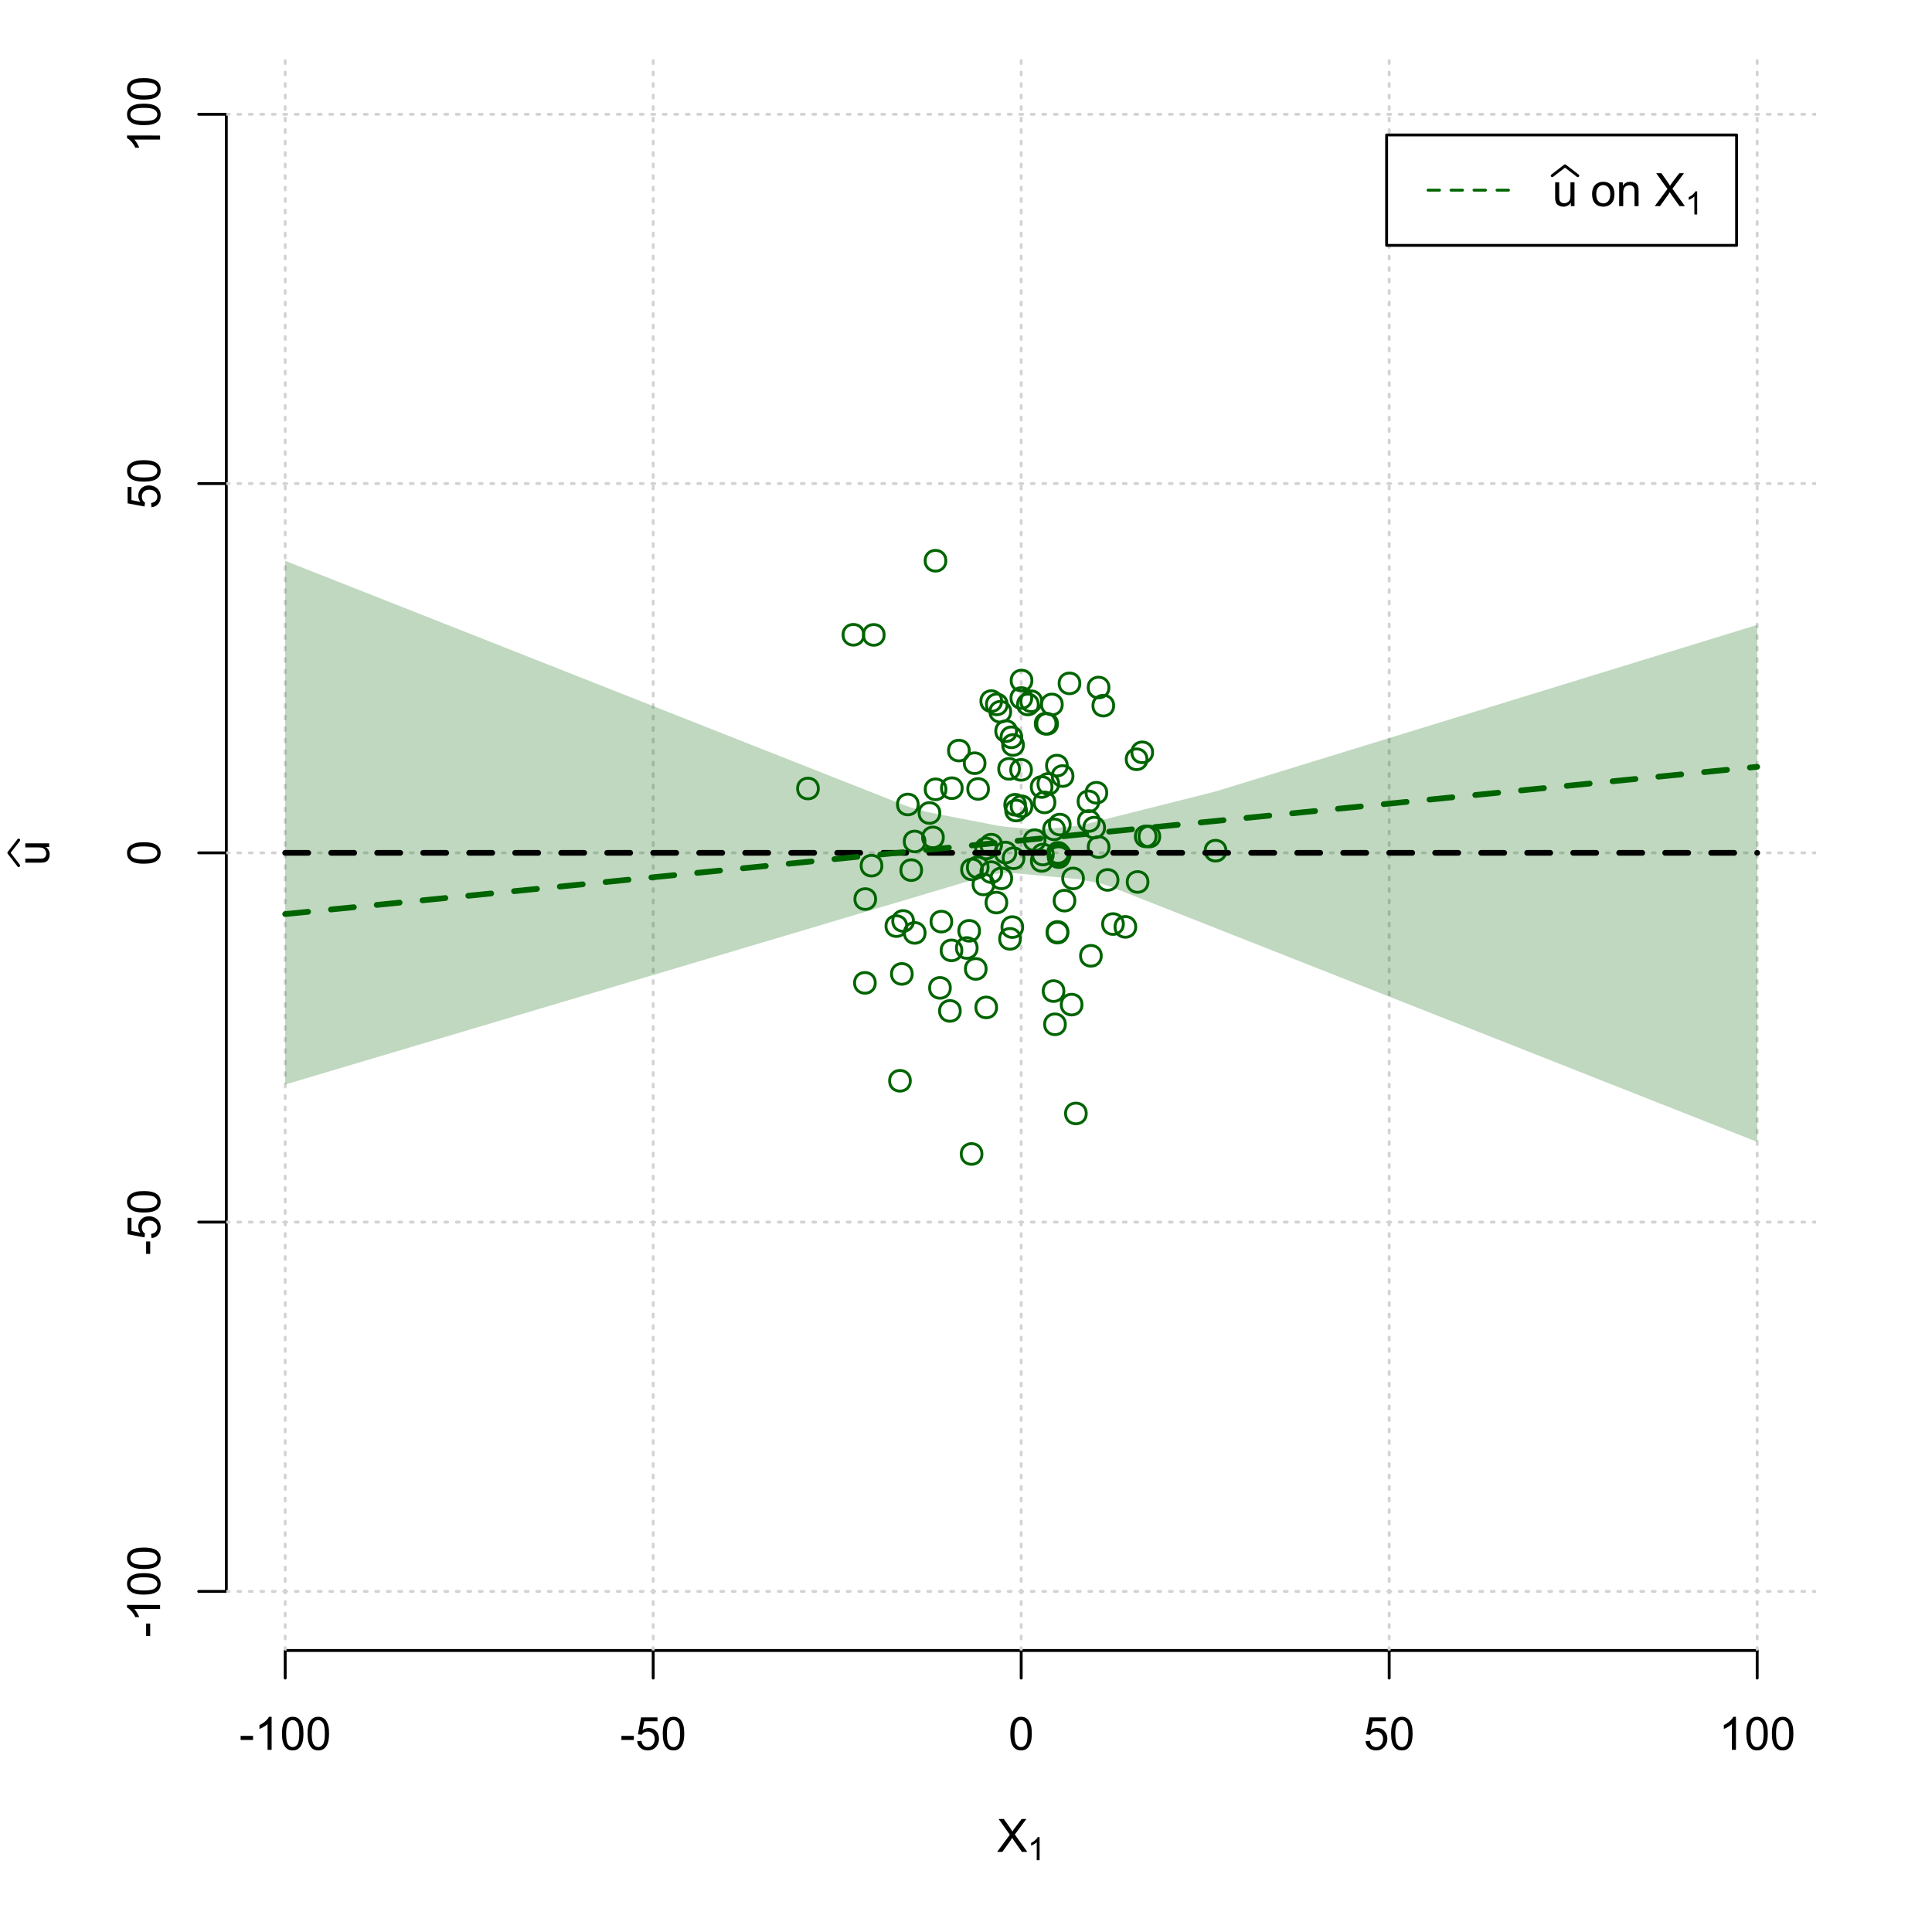 <?xml version="1.0" encoding="UTF-8"?>
<svg xmlns="http://www.w3.org/2000/svg" xmlns:xlink="http://www.w3.org/1999/xlink" width="504pt" height="504pt" viewBox="0 0 504 504" version="1.1">
<defs>
<g>
<symbol overflow="visible" id="glyph0-0">
<path style="stroke:none;" d="M 1.5 0 L 1.5 -7.5 L 7.5 -7.5 L 7.5 0 Z M 1.688 -0.188 L 7.312 -0.188 L 7.312 -7.312 L 1.688 -7.312 Z M 1.688 -0.188 "/>
</symbol>
<symbol overflow="visible" id="glyph0-1">
<path style="stroke:none;" d="M 0.055 0 L 3.375 -4.477 L 0.445 -8.59 L 1.797 -8.59 L 3.359 -6.387 C 3.68 -5.93 3.91 -5.578 4.047 -5.332 C 4.238 -5.645 4.465 -5.969 4.727 -6.312 L 6.457 -8.59 L 7.695 -8.59 L 4.676 -4.539 L 7.93 0 L 6.523 0 L 4.359 -3.062 C 4.238 -3.238 4.113 -3.43 3.984 -3.641 C 3.789 -3.324 3.652 -3.109 3.574 -2.992 L 1.418 0 Z M 0.055 0 "/>
</symbol>
<symbol overflow="visible" id="glyph0-2">
<path style="stroke:none;" d="M 0.383 -2.578 L 0.383 -3.641 L 3.621 -3.641 L 3.621 -2.578 Z M 0.383 -2.578 "/>
</symbol>
<symbol overflow="visible" id="glyph0-3">
<path style="stroke:none;" d="M 4.469 0 L 3.414 0 L 3.414 -6.719 C 3.16 -6.477 2.828 -6.234 2.414 -5.996 C 2 -5.75 1.629 -5.57 1.305 -5.449 L 1.305 -6.469 C 1.895 -6.742 2.41 -7.078 2.852 -7.477 C 3.293 -7.871 3.605 -8.254 3.789 -8.625 L 4.469 -8.625 Z M 4.469 0 "/>
</symbol>
<symbol overflow="visible" id="glyph0-4">
<path style="stroke:none;" d="M 0.5 -4.234 C 0.496 -5.246 0.602 -6.062 0.812 -6.688 C 1.02 -7.305 1.328 -7.785 1.742 -8.121 C 2.148 -8.457 2.668 -8.625 3.297 -8.625 C 3.758 -8.625 4.164 -8.531 4.512 -8.348 C 4.855 -8.16 5.141 -7.891 5.371 -7.543 C 5.594 -7.191 5.773 -6.766 5.906 -6.266 C 6.035 -5.762 6.098 -5.086 6.102 -4.234 C 6.098 -3.227 5.996 -2.414 5.789 -1.797 C 5.578 -1.176 5.266 -0.695 4.859 -0.359 C 4.445 -0.02 3.926 0.145 3.297 0.148 C 2.465 0.145 1.816 -0.148 1.348 -0.742 C 0.781 -1.457 0.496 -2.621 0.5 -4.234 Z M 1.582 -4.234 C 1.582 -2.824 1.746 -1.887 2.074 -1.418 C 2.402 -0.949 2.809 -0.715 3.297 -0.719 C 3.777 -0.715 4.184 -0.949 4.52 -1.422 C 4.848 -1.887 5.016 -2.824 5.016 -4.234 C 5.016 -5.648 4.848 -6.59 4.52 -7.055 C 4.184 -7.516 3.773 -7.746 3.289 -7.75 C 2.801 -7.746 2.414 -7.543 2.125 -7.137 C 1.762 -6.613 1.582 -5.645 1.582 -4.234 Z M 1.582 -4.234 "/>
</symbol>
<symbol overflow="visible" id="glyph0-5">
<path style="stroke:none;" d="M 0.5 -2.25 L 1.605 -2.344 C 1.684 -1.805 1.871 -1.398 2.176 -1.125 C 2.473 -0.852 2.836 -0.715 3.258 -0.719 C 3.766 -0.715 4.195 -0.906 4.547 -1.293 C 4.898 -1.672 5.074 -2.18 5.074 -2.82 C 5.074 -3.414 4.902 -3.891 4.566 -4.242 C 4.227 -4.59 3.785 -4.762 3.242 -4.766 C 2.898 -4.762 2.594 -4.684 2.32 -4.531 C 2.047 -4.375 1.832 -4.176 1.676 -3.93 L 0.688 -4.062 L 1.516 -8.473 L 5.789 -8.473 L 5.789 -7.465 L 2.359 -7.465 L 1.898 -5.156 C 2.414 -5.516 2.953 -5.695 3.523 -5.695 C 4.27 -5.695 4.902 -5.434 5.422 -4.914 C 5.934 -4.395 6.191 -3.727 6.195 -2.914 C 6.191 -2.133 5.965 -1.461 5.516 -0.898 C 4.961 -0.199 4.211 0.145 3.258 0.148 C 2.477 0.145 1.836 -0.07 1.344 -0.508 C 0.844 -0.941 0.562 -1.523 0.5 -2.25 Z M 0.5 -2.25 "/>
</symbol>
<symbol overflow="visible" id="glyph0-6">
<path style="stroke:none;" d="M 4.867 0 L 4.867 -0.914 C 4.379 -0.211 3.723 0.141 2.895 0.141 C 2.527 0.141 2.184 0.07 1.867 -0.07 C 1.547 -0.211 1.309 -0.387 1.156 -0.602 C 1 -0.812 0.895 -1.074 0.832 -1.383 C 0.785 -1.59 0.762 -1.918 0.766 -2.367 L 0.766 -6.223 L 1.82 -6.223 L 1.82 -2.773 C 1.816 -2.219 1.84 -1.848 1.887 -1.656 C 1.949 -1.379 2.09 -1.16 2.309 -1.004 C 2.523 -0.84 2.789 -0.762 3.105 -0.766 C 3.418 -0.762 3.715 -0.844 3.996 -1.008 C 4.273 -1.172 4.469 -1.391 4.586 -1.672 C 4.699 -1.949 4.758 -2.355 4.758 -2.891 L 4.758 -6.223 L 5.812 -6.223 L 5.812 0 Z M 4.867 0 "/>
</symbol>
<symbol overflow="visible" id="glyph0-7">
<path style="stroke:none;" d=""/>
</symbol>
<symbol overflow="visible" id="glyph0-8">
<path style="stroke:none;" d="M 0.398 -3.109 C 0.398 -4.262 0.719 -5.117 1.359 -5.672 C 1.895 -6.133 2.547 -6.363 3.316 -6.363 C 4.172 -6.363 4.871 -6.082 5.414 -5.52 C 5.953 -4.957 6.223 -4.184 6.227 -3.199 C 6.223 -2.398 6.102 -1.766 5.867 -1.309 C 5.625 -0.848 5.277 -0.492 4.82 -0.238 C 4.359 0.016 3.859 0.141 3.316 0.141 C 2.441 0.141 1.734 -0.137 1.203 -0.695 C 0.664 -1.254 0.398 -2.059 0.398 -3.109 Z M 1.484 -3.109 C 1.48 -2.309 1.656 -1.711 2.004 -1.32 C 2.348 -0.922 2.785 -0.727 3.316 -0.727 C 3.84 -0.727 4.273 -0.926 4.621 -1.324 C 4.969 -1.723 5.145 -2.328 5.145 -3.148 C 5.145 -3.914 4.969 -4.496 4.617 -4.895 C 4.266 -5.289 3.832 -5.488 3.316 -5.492 C 2.785 -5.488 2.348 -5.293 2.004 -4.898 C 1.656 -4.5 1.48 -3.902 1.484 -3.109 Z M 1.484 -3.109 "/>
</symbol>
<symbol overflow="visible" id="glyph0-9">
<path style="stroke:none;" d="M 0.789 0 L 0.789 -6.223 L 1.742 -6.223 L 1.742 -5.336 C 2.195 -6.02 2.855 -6.363 3.719 -6.363 C 4.09 -6.363 4.434 -6.293 4.754 -6.16 C 5.066 -6.023 5.305 -5.848 5.461 -5.633 C 5.617 -5.41 5.727 -5.152 5.789 -4.852 C 5.828 -4.656 5.848 -4.312 5.848 -3.828 L 5.848 0 L 4.793 0 L 4.793 -3.785 C 4.793 -4.215 4.75 -4.535 4.668 -4.75 C 4.586 -4.961 4.441 -5.129 4.234 -5.258 C 4.023 -5.383 3.777 -5.449 3.5 -5.449 C 3.047 -5.449 2.66 -5.305 2.332 -5.02 C 2.004 -4.734 1.84 -4.195 1.844 -3.398 L 1.844 0 Z M 0.789 0 "/>
</symbol>
<symbol overflow="visible" id="glyph1-0">
<path style="stroke:none;" d="M 1.051 0 L 1.051 -5.25 L 5.25 -5.25 L 5.25 0 Z M 1.18 -0.133 L 5.117 -0.133 L 5.117 -5.117 L 1.18 -5.117 Z M 1.18 -0.133 "/>
</symbol>
<symbol overflow="visible" id="glyph1-1">
<path style="stroke:none;" d="M 3.129 0 L 2.391 0 L 2.391 -4.703 C 2.211 -4.531 1.977 -4.363 1.691 -4.195 C 1.398 -4.023 1.141 -3.895 0.914 -3.812 L 0.914 -4.527 C 1.328 -4.719 1.688 -4.953 1.996 -5.234 C 2.305 -5.508 2.523 -5.777 2.652 -6.039 L 3.129 -6.039 Z M 3.129 0 "/>
</symbol>
<symbol overflow="visible" id="glyph2-0">
<path style="stroke:none;" d="M 0 -1.5 L -7.5 -1.5 L -7.5 -7.5 L 0 -7.5 Z M -0.188 -1.688 L -0.188 -7.312 L -7.312 -7.312 L -7.312 -1.688 Z M -0.188 -1.688 "/>
</symbol>
<symbol overflow="visible" id="glyph2-1">
<path style="stroke:none;" d="M 0 -4.867 L -0.914 -4.867 C -0.211 -4.379 0.141 -3.723 0.141 -2.895 C 0.141 -2.527 0.07 -2.184 -0.07 -1.867 C -0.211 -1.547 -0.387 -1.309 -0.598 -1.156 C -0.809 -1 -1.07 -0.895 -1.383 -0.832 C -1.59 -0.789 -1.918 -0.766 -2.367 -0.77 L -6.223 -0.77 L -6.223 -1.824 L -2.773 -1.824 C -2.219 -1.82 -1.848 -1.844 -1.656 -1.887 C -1.379 -1.949 -1.16 -2.09 -1.004 -2.309 C -0.84 -2.523 -0.762 -2.789 -0.766 -3.105 C -0.762 -3.418 -0.844 -3.715 -1.008 -3.996 C -1.172 -4.273 -1.391 -4.469 -1.672 -4.586 C -1.945 -4.699 -2.352 -4.758 -2.887 -4.758 L -6.223 -4.758 L -6.223 -5.812 L 0 -5.812 Z M 0 -4.867 "/>
</symbol>
<symbol overflow="visible" id="glyph2-2">
<path style="stroke:none;" d="M -2.578 -0.383 L -3.641 -0.383 L -3.641 -3.621 L -2.578 -3.621 Z M -2.578 -0.383 "/>
</symbol>
<symbol overflow="visible" id="glyph2-3">
<path style="stroke:none;" d="M 0 -4.469 L 0 -3.414 L -6.719 -3.418 C -6.477 -3.16 -6.234 -2.828 -5.996 -2.418 C -5.75 -2.004 -5.57 -1.633 -5.449 -1.309 L -6.469 -1.309 C -6.742 -1.895 -7.078 -2.41 -7.477 -2.852 C -7.871 -3.293 -8.254 -3.605 -8.625 -3.793 L -8.625 -4.473 Z M 0 -4.469 "/>
</symbol>
<symbol overflow="visible" id="glyph2-4">
<path style="stroke:none;" d="M -4.234 -0.5 C -5.246 -0.496 -6.062 -0.602 -6.688 -0.812 C -7.305 -1.02 -7.785 -1.328 -8.121 -1.742 C -8.457 -2.152 -8.625 -2.672 -8.625 -3.301 C -8.625 -3.758 -8.531 -4.164 -8.348 -4.512 C -8.16 -4.859 -7.891 -5.145 -7.543 -5.371 C -7.191 -5.594 -6.766 -5.773 -6.266 -5.906 C -5.762 -6.035 -5.086 -6.098 -4.234 -6.102 C -3.223 -6.098 -2.41 -5.996 -1.793 -5.789 C -1.176 -5.578 -0.695 -5.266 -0.359 -4.859 C -0.02 -4.445 0.145 -3.926 0.148 -3.297 C 0.145 -2.465 -0.148 -1.816 -0.742 -1.348 C -1.457 -0.781 -2.621 -0.496 -4.234 -0.5 Z M -4.234 -1.582 C -2.824 -1.582 -1.887 -1.746 -1.418 -2.074 C -0.949 -2.402 -0.715 -2.809 -0.719 -3.297 C -0.715 -3.777 -0.949 -4.184 -1.422 -4.52 C -1.887 -4.848 -2.824 -5.016 -4.234 -5.016 C -5.648 -5.016 -6.59 -4.848 -7.055 -4.52 C -7.516 -4.188 -7.746 -3.777 -7.75 -3.289 C -7.746 -2.801 -7.543 -2.414 -7.137 -2.129 C -6.613 -1.762 -5.645 -1.582 -4.234 -1.582 Z M -4.234 -1.582 "/>
</symbol>
<symbol overflow="visible" id="glyph2-5">
<path style="stroke:none;" d="M -2.25 -0.5 L -2.344 -1.605 C -1.805 -1.684 -1.398 -1.871 -1.125 -2.176 C -0.852 -2.473 -0.715 -2.836 -0.719 -3.258 C -0.715 -3.766 -0.906 -4.195 -1.293 -4.547 C -1.672 -4.898 -2.18 -5.074 -2.816 -5.074 C -3.414 -5.074 -3.891 -4.902 -4.242 -4.566 C -4.59 -4.227 -4.762 -3.785 -4.766 -3.242 C -4.762 -2.898 -4.684 -2.594 -4.531 -2.32 C -4.375 -2.047 -4.176 -1.832 -3.93 -1.676 L -4.062 -0.688 L -8.473 -1.52 L -8.473 -5.789 L -7.465 -5.789 L -7.465 -2.363 L -5.156 -1.898 C -5.516 -2.414 -5.695 -2.953 -5.695 -3.523 C -5.695 -4.27 -5.434 -4.902 -4.914 -5.422 C -4.395 -5.934 -3.727 -6.191 -2.91 -6.195 C -2.133 -6.191 -1.461 -5.965 -0.895 -5.516 C -0.199 -4.961 0.145 -4.211 0.148 -3.258 C 0.145 -2.477 -0.07 -1.836 -0.508 -1.344 C -0.941 -0.848 -1.523 -0.566 -2.25 -0.5 Z M -2.25 -0.5 "/>
</symbol>
</g>
<clipPath id="clip1">
  <path d="M 74 14.398 L 75 14.398 L 75 430.559 L 74 430.559 Z M 74 14.398 "/>
</clipPath>
<clipPath id="clip2">
  <path d="M 170 14.398 L 171 14.398 L 171 430.559 L 170 430.559 Z M 170 14.398 "/>
</clipPath>
<clipPath id="clip3">
  <path d="M 266 14.398 L 267 14.398 L 267 430.559 L 266 430.559 Z M 266 14.398 "/>
</clipPath>
<clipPath id="clip4">
  <path d="M 362 14.398 L 363 14.398 L 363 430.559 L 362 430.559 Z M 362 14.398 "/>
</clipPath>
<clipPath id="clip5">
  <path d="M 458 14.398 L 459 14.398 L 459 430.559 L 458 430.559 Z M 458 14.398 "/>
</clipPath>
<clipPath id="clip6">
  <path d="M 59.039 414 L 473.758 414 L 473.758 416 L 59.039 416 Z M 59.039 414 "/>
</clipPath>
<clipPath id="clip7">
  <path d="M 59.039 318 L 473.758 318 L 473.758 320 L 59.039 320 Z M 59.039 318 "/>
</clipPath>
<clipPath id="clip8">
  <path d="M 59.039 222 L 473.758 222 L 473.758 223 L 59.039 223 Z M 59.039 222 "/>
</clipPath>
<clipPath id="clip9">
  <path d="M 59.039 125 L 473.758 125 L 473.758 127 L 59.039 127 Z M 59.039 125 "/>
</clipPath>
<clipPath id="clip10">
  <path d="M 59.039 29 L 473.758 29 L 473.758 31 L 59.039 31 Z M 59.039 29 "/>
</clipPath>
</defs>
<g id="surface2886">
<rect x="0" y="0" width="504" height="504" style="fill:rgb(100%,100%,100%);fill-opacity:1;stroke:none;"/>
<g style="fill:rgb(0%,0%,0%);fill-opacity:1;">
  <use xlink:href="#glyph0-1" x="260.062" y="483.102"/>
</g>
<g style="fill:rgb(0%,0%,0%);fill-opacity:1;">
  <use xlink:href="#glyph1-1" x="268.066" y="485.281"/>
</g>
<g style="fill:rgb(0%,0%,0%);fill-opacity:1;">
  <use xlink:href="#glyph2-1" x="12.82" y="225.816"/>
</g>
<path style="fill:none;stroke-width:0.75;stroke-linecap:round;stroke-linejoin:round;stroke:rgb(0%,0%,0%);stroke-opacity:1;stroke-miterlimit:10;" d="M 4.879 225.816 L 2.301 222.48 L 4.879 219.145 "/>
<path style="fill:none;stroke-width:0.75;stroke-linecap:round;stroke-linejoin:round;stroke:rgb(0%,0%,0%);stroke-opacity:1;stroke-miterlimit:10;" d="M 74.398 430.559 L 458.398 430.559 "/>
<path style="fill:none;stroke-width:0.75;stroke-linecap:round;stroke-linejoin:round;stroke:rgb(0%,0%,0%);stroke-opacity:1;stroke-miterlimit:10;" d="M 74.398 430.559 L 74.398 437.762 "/>
<path style="fill:none;stroke-width:0.75;stroke-linecap:round;stroke-linejoin:round;stroke:rgb(0%,0%,0%);stroke-opacity:1;stroke-miterlimit:10;" d="M 170.398 430.559 L 170.398 437.762 "/>
<path style="fill:none;stroke-width:0.75;stroke-linecap:round;stroke-linejoin:round;stroke:rgb(0%,0%,0%);stroke-opacity:1;stroke-miterlimit:10;" d="M 266.398 430.559 L 266.398 437.762 "/>
<path style="fill:none;stroke-width:0.75;stroke-linecap:round;stroke-linejoin:round;stroke:rgb(0%,0%,0%);stroke-opacity:1;stroke-miterlimit:10;" d="M 362.398 430.559 L 362.398 437.762 "/>
<path style="fill:none;stroke-width:0.75;stroke-linecap:round;stroke-linejoin:round;stroke:rgb(0%,0%,0%);stroke-opacity:1;stroke-miterlimit:10;" d="M 458.398 430.559 L 458.398 437.762 "/>
<g style="fill:rgb(0%,0%,0%);fill-opacity:1;">
  <use xlink:href="#glyph0-2" x="62.391" y="456.48"/>
  <use xlink:href="#glyph0-3" x="66.387" y="456.48"/>
  <use xlink:href="#glyph0-4" x="73.061" y="456.48"/>
  <use xlink:href="#glyph0-4" x="79.734" y="456.48"/>
</g>
<g style="fill:rgb(0%,0%,0%);fill-opacity:1;">
  <use xlink:href="#glyph0-2" x="161.727" y="456.48"/>
  <use xlink:href="#glyph0-5" x="165.723" y="456.48"/>
  <use xlink:href="#glyph0-4" x="172.396" y="456.48"/>
</g>
<g style="fill:rgb(0%,0%,0%);fill-opacity:1;">
  <use xlink:href="#glyph0-4" x="263.062" y="456.48"/>
</g>
<g style="fill:rgb(0%,0%,0%);fill-opacity:1;">
  <use xlink:href="#glyph0-5" x="355.727" y="456.48"/>
  <use xlink:href="#glyph0-4" x="362.4" y="456.48"/>
</g>
<g style="fill:rgb(0%,0%,0%);fill-opacity:1;">
  <use xlink:href="#glyph0-3" x="448.387" y="456.48"/>
  <use xlink:href="#glyph0-4" x="455.061" y="456.48"/>
  <use xlink:href="#glyph0-4" x="461.734" y="456.48"/>
</g>
<path style="fill:none;stroke-width:0.75;stroke-linecap:round;stroke-linejoin:round;stroke:rgb(0%,0%,0%);stroke-opacity:1;stroke-miterlimit:10;" d="M 59.039 415.148 L 59.039 29.812 "/>
<path style="fill:none;stroke-width:0.75;stroke-linecap:round;stroke-linejoin:round;stroke:rgb(0%,0%,0%);stroke-opacity:1;stroke-miterlimit:10;" d="M 59.039 415.148 L 51.84 415.148 "/>
<path style="fill:none;stroke-width:0.75;stroke-linecap:round;stroke-linejoin:round;stroke:rgb(0%,0%,0%);stroke-opacity:1;stroke-miterlimit:10;" d="M 59.039 318.812 L 51.84 318.812 "/>
<path style="fill:none;stroke-width:0.75;stroke-linecap:round;stroke-linejoin:round;stroke:rgb(0%,0%,0%);stroke-opacity:1;stroke-miterlimit:10;" d="M 59.039 222.48 L 51.84 222.48 "/>
<path style="fill:none;stroke-width:0.75;stroke-linecap:round;stroke-linejoin:round;stroke:rgb(0%,0%,0%);stroke-opacity:1;stroke-miterlimit:10;" d="M 59.039 126.148 L 51.84 126.148 "/>
<path style="fill:none;stroke-width:0.75;stroke-linecap:round;stroke-linejoin:round;stroke:rgb(0%,0%,0%);stroke-opacity:1;stroke-miterlimit:10;" d="M 59.039 29.812 L 51.84 29.812 "/>
<g style="fill:rgb(0%,0%,0%);fill-opacity:1;">
  <use xlink:href="#glyph2-2" x="41.762" y="427.156"/>
  <use xlink:href="#glyph2-3" x="41.762" y="423.16"/>
  <use xlink:href="#glyph2-4" x="41.762" y="416.486"/>
  <use xlink:href="#glyph2-4" x="41.762" y="409.812"/>
</g>
<g style="fill:rgb(0%,0%,0%);fill-opacity:1;">
  <use xlink:href="#glyph2-2" x="41.762" y="327.484"/>
  <use xlink:href="#glyph2-5" x="41.762" y="323.488"/>
  <use xlink:href="#glyph2-4" x="41.762" y="316.814"/>
</g>
<g style="fill:rgb(0%,0%,0%);fill-opacity:1;">
  <use xlink:href="#glyph2-4" x="41.762" y="225.816"/>
</g>
<g style="fill:rgb(0%,0%,0%);fill-opacity:1;">
  <use xlink:href="#glyph2-5" x="41.762" y="132.82"/>
  <use xlink:href="#glyph2-4" x="41.762" y="126.146"/>
</g>
<g style="fill:rgb(0%,0%,0%);fill-opacity:1;">
  <use xlink:href="#glyph2-3" x="41.762" y="39.824"/>
  <use xlink:href="#glyph2-4" x="41.762" y="33.15"/>
  <use xlink:href="#glyph2-4" x="41.762" y="26.477"/>
</g>
<g clip-path="url(#clip1)" clip-rule="nonzero">
<path style="fill:none;stroke-width:0.75;stroke-linecap:round;stroke-linejoin:round;stroke:rgb(82.745%,82.745%,82.745%);stroke-opacity:1;stroke-dasharray:0.75,2.25;stroke-miterlimit:10;" d="M 74.398 430.559 L 74.398 14.398 "/>
</g>
<g clip-path="url(#clip2)" clip-rule="nonzero">
<path style="fill:none;stroke-width:0.75;stroke-linecap:round;stroke-linejoin:round;stroke:rgb(82.745%,82.745%,82.745%);stroke-opacity:1;stroke-dasharray:0.75,2.25;stroke-miterlimit:10;" d="M 170.398 430.559 L 170.398 14.398 "/>
</g>
<g clip-path="url(#clip3)" clip-rule="nonzero">
<path style="fill:none;stroke-width:0.75;stroke-linecap:round;stroke-linejoin:round;stroke:rgb(82.745%,82.745%,82.745%);stroke-opacity:1;stroke-dasharray:0.75,2.25;stroke-miterlimit:10;" d="M 266.398 430.559 L 266.398 14.398 "/>
</g>
<g clip-path="url(#clip4)" clip-rule="nonzero">
<path style="fill:none;stroke-width:0.75;stroke-linecap:round;stroke-linejoin:round;stroke:rgb(82.745%,82.745%,82.745%);stroke-opacity:1;stroke-dasharray:0.75,2.25;stroke-miterlimit:10;" d="M 362.398 430.559 L 362.398 14.398 "/>
</g>
<g clip-path="url(#clip5)" clip-rule="nonzero">
<path style="fill:none;stroke-width:0.75;stroke-linecap:round;stroke-linejoin:round;stroke:rgb(82.745%,82.745%,82.745%);stroke-opacity:1;stroke-dasharray:0.75,2.25;stroke-miterlimit:10;" d="M 458.398 430.559 L 458.398 14.398 "/>
</g>
<g clip-path="url(#clip6)" clip-rule="nonzero">
<path style="fill:none;stroke-width:0.75;stroke-linecap:round;stroke-linejoin:round;stroke:rgb(82.745%,82.745%,82.745%);stroke-opacity:1;stroke-dasharray:0.75,2.25;stroke-miterlimit:10;" d="M 59.039 415.148 L 473.762 415.148 "/>
</g>
<g clip-path="url(#clip7)" clip-rule="nonzero">
<path style="fill:none;stroke-width:0.75;stroke-linecap:round;stroke-linejoin:round;stroke:rgb(82.745%,82.745%,82.745%);stroke-opacity:1;stroke-dasharray:0.75,2.25;stroke-miterlimit:10;" d="M 59.039 318.812 L 473.762 318.812 "/>
</g>
<g clip-path="url(#clip8)" clip-rule="nonzero">
<path style="fill:none;stroke-width:0.75;stroke-linecap:round;stroke-linejoin:round;stroke:rgb(82.745%,82.745%,82.745%);stroke-opacity:1;stroke-dasharray:0.75,2.25;stroke-miterlimit:10;" d="M 59.039 222.48 L 473.762 222.48 "/>
</g>
<g clip-path="url(#clip9)" clip-rule="nonzero">
<path style="fill:none;stroke-width:0.75;stroke-linecap:round;stroke-linejoin:round;stroke:rgb(82.745%,82.745%,82.745%);stroke-opacity:1;stroke-dasharray:0.75,2.25;stroke-miterlimit:10;" d="M 59.039 126.148 L 473.762 126.148 "/>
</g>
<g clip-path="url(#clip10)" clip-rule="nonzero">
<path style="fill:none;stroke-width:0.75;stroke-linecap:round;stroke-linejoin:round;stroke:rgb(82.745%,82.745%,82.745%);stroke-opacity:1;stroke-dasharray:0.75,2.25;stroke-miterlimit:10;" d="M 59.039 29.812 L 473.762 29.812 "/>
</g>
<path style=" stroke:none;fill-rule:nonzero;fill:rgb(0%,39.216%,0%);fill-opacity:0.251;" d="M 74.398 70.516 L 74.398 146.305 L 76.32 147.062 L 78.238 147.82 L 80.16 148.578 L 82.078 149.336 L 85.922 150.852 L 87.84 151.609 L 89.762 152.367 L 91.68 153.125 L 93.602 153.883 L 95.52 154.641 L 97.441 155.398 L 99.359 156.156 L 101.281 156.914 L 103.199 157.672 L 105.121 158.43 L 107.039 159.188 L 108.961 159.945 L 110.879 160.703 L 112.801 161.461 L 114.719 162.219 L 116.641 162.977 L 118.559 163.734 L 120.48 164.492 L 122.398 165.25 L 124.32 166.008 L 126.238 166.766 L 128.16 167.523 L 130.078 168.281 L 133.922 169.797 L 135.84 170.555 L 137.762 171.312 L 139.68 172.07 L 141.602 172.828 L 143.52 173.586 L 145.441 174.344 L 147.359 175.102 L 149.281 175.859 L 151.199 176.621 L 153.121 177.379 L 155.039 178.137 L 156.961 178.895 L 158.879 179.652 L 160.801 180.41 L 162.719 181.168 L 164.641 181.926 L 166.559 182.684 L 168.48 183.441 L 170.398 184.199 L 172.32 184.957 L 174.238 185.715 L 176.16 186.473 L 178.078 187.23 L 181.922 188.746 L 183.84 189.504 L 185.762 190.262 L 187.68 191.02 L 189.602 191.777 L 191.52 192.535 L 193.441 193.293 L 195.359 194.051 L 197.281 194.809 L 199.199 195.566 L 201.121 196.324 L 203.039 197.082 L 204.961 197.84 L 206.879 198.598 L 208.801 199.355 L 210.719 200.113 L 212.641 200.871 L 214.559 201.629 L 216.48 202.387 L 218.398 203.145 L 220.32 203.902 L 222.238 204.66 L 224.16 205.418 L 226.078 206.176 L 229.922 207.691 L 231.84 208.449 L 233.762 209.207 L 235.68 209.965 L 237.602 210.648 L 239.52 211.176 L 241.441 211.707 L 243.359 212.121 L 245.281 212.492 L 247.199 212.863 L 249.121 213.234 L 251.039 213.605 L 252.961 213.977 L 254.879 214.344 L 256.801 214.715 L 258.719 215.086 L 260.641 215.457 L 262.559 215.699 L 264.48 215.871 L 266.398 216.039 L 268.32 216.211 L 270.238 216.383 L 272.16 216.32 L 274.078 216.129 L 277.922 215.754 L 279.84 215.562 L 281.762 215.355 L 283.68 214.895 L 285.602 214.41 L 287.52 213.926 L 289.441 213.441 L 291.359 212.957 L 293.281 212.477 L 295.199 211.992 L 297.121 211.508 L 299.039 211.023 L 300.961 210.539 L 302.879 210.055 L 304.801 209.57 L 306.719 209.086 L 308.641 208.605 L 310.559 208.121 L 312.48 207.637 L 314.398 207.152 L 316.32 206.668 L 318.238 206.125 L 320.16 205.531 L 322.078 204.941 L 325.922 203.762 L 327.84 203.172 L 329.762 202.578 L 331.68 201.988 L 333.602 201.398 L 335.52 200.809 L 337.441 200.219 L 339.359 199.625 L 341.281 199.035 L 343.199 198.445 L 345.121 197.855 L 347.039 197.266 L 348.961 196.676 L 350.879 196.082 L 352.801 195.492 L 354.719 194.902 L 356.641 194.312 L 358.559 193.723 L 360.48 193.129 L 362.398 192.539 L 364.32 191.949 L 366.238 191.359 L 368.16 190.77 L 370.078 190.18 L 372 189.586 L 373.922 188.996 L 375.84 188.406 L 377.762 187.816 L 379.68 187.227 L 381.602 186.633 L 383.52 186.043 L 385.441 185.453 L 387.359 184.863 L 389.281 184.273 L 391.199 183.684 L 393.121 183.09 L 395.039 182.5 L 396.961 181.91 L 398.879 181.32 L 400.801 180.73 L 402.719 180.137 L 404.641 179.547 L 406.559 178.957 L 408.48 178.367 L 410.398 177.777 L 412.32 177.188 L 414.238 176.594 L 416.16 176.004 L 418.078 175.414 L 421.922 174.234 L 423.84 173.641 L 425.762 173.051 L 427.68 172.461 L 429.602 171.871 L 431.52 171.281 L 433.441 170.688 L 435.359 170.098 L 437.281 169.508 L 439.199 168.918 L 441.121 168.328 L 443.039 167.738 L 444.961 167.145 L 446.879 166.555 L 448.801 165.965 L 450.719 165.375 L 452.641 164.785 L 454.559 164.191 L 456.48 163.602 L 458.398 163.012 L 458.398 103.957 L 458.398 373.664 L 458.398 297.879 L 456.48 297.121 L 454.559 296.363 L 452.641 295.605 L 450.719 294.848 L 448.801 294.09 L 446.879 293.332 L 444.961 292.574 L 443.039 291.816 L 441.121 291.059 L 439.199 290.301 L 437.281 289.543 L 435.359 288.785 L 433.441 288.027 L 431.52 287.27 L 429.602 286.512 L 427.68 285.754 L 425.762 284.996 L 423.84 284.238 L 421.922 283.48 L 418.078 281.965 L 416.16 281.207 L 414.238 280.449 L 412.32 279.691 L 410.398 278.934 L 408.48 278.176 L 406.559 277.418 L 404.641 276.656 L 402.719 275.898 L 400.801 275.141 L 398.879 274.383 L 396.961 273.625 L 395.039 272.867 L 393.121 272.109 L 391.199 271.352 L 389.281 270.594 L 387.359 269.836 L 385.441 269.078 L 383.52 268.32 L 381.602 267.562 L 379.68 266.805 L 377.762 266.047 L 375.84 265.289 L 373.922 264.531 L 370.078 263.016 L 368.16 262.258 L 366.238 261.5 L 364.32 260.742 L 362.398 259.984 L 360.48 259.227 L 358.559 258.469 L 356.641 257.711 L 354.719 256.953 L 352.801 256.195 L 350.879 255.438 L 348.961 254.68 L 347.039 253.922 L 345.121 253.164 L 343.199 252.406 L 341.281 251.648 L 339.359 250.891 L 337.441 250.133 L 335.52 249.375 L 333.602 248.617 L 331.68 247.859 L 329.762 247.102 L 327.84 246.344 L 325.922 245.586 L 322.078 244.07 L 320.16 243.312 L 318.238 242.555 L 316.32 241.797 L 314.398 241.039 L 312.48 240.281 L 310.559 239.523 L 308.641 238.766 L 306.719 238.008 L 304.801 237.25 L 302.879 236.492 L 300.961 235.734 L 299.039 234.977 L 297.121 234.219 L 295.199 233.461 L 293.281 232.703 L 291.359 231.945 L 289.441 231.188 L 287.52 230.57 L 285.602 230.184 L 283.68 229.793 L 281.762 229.406 L 279.84 229.207 L 277.922 229.027 L 274.078 228.668 L 272.16 228.484 L 270.238 228.305 L 268.32 228.125 L 266.398 227.945 L 264.48 227.762 L 262.559 227.684 L 260.641 227.859 L 258.719 228.059 L 256.801 228.629 L 254.879 229.199 L 252.961 229.773 L 251.039 230.344 L 249.121 230.914 L 247.199 231.488 L 245.281 232.059 L 243.359 232.629 L 241.441 233.203 L 239.52 233.773 L 237.602 234.344 L 235.68 234.914 L 233.762 235.488 L 231.84 236.059 L 229.922 236.629 L 228 237.203 L 226.078 237.773 L 224.16 238.344 L 222.238 238.918 L 220.32 239.488 L 218.398 240.059 L 216.48 240.629 L 214.559 241.203 L 212.641 241.773 L 210.719 242.344 L 208.801 242.918 L 206.879 243.488 L 204.961 244.059 L 203.039 244.633 L 201.121 245.203 L 199.199 245.773 L 197.281 246.344 L 195.359 246.918 L 193.441 247.488 L 191.52 248.059 L 189.602 248.633 L 187.68 249.203 L 185.762 249.773 L 183.84 250.344 L 181.922 250.918 L 178.078 252.059 L 176.16 252.633 L 174.238 253.203 L 172.32 253.773 L 170.398 254.348 L 168.48 254.918 L 166.559 255.488 L 164.641 256.059 L 162.719 256.633 L 160.801 257.203 L 158.879 257.773 L 156.961 258.348 L 155.039 258.918 L 153.121 259.488 L 151.199 260.062 L 149.281 260.633 L 147.359 261.203 L 145.441 261.773 L 143.52 262.348 L 141.602 262.918 L 139.68 263.488 L 137.762 264.062 L 135.84 264.633 L 133.922 265.203 L 132 265.777 L 130.078 266.348 L 128.16 266.918 L 126.238 267.488 L 124.32 268.062 L 122.398 268.633 L 120.48 269.203 L 118.559 269.777 L 116.641 270.348 L 114.719 270.918 L 112.801 271.492 L 110.879 272.062 L 108.961 272.633 L 107.039 273.203 L 105.121 273.777 L 103.199 274.348 L 101.281 274.918 L 99.359 275.492 L 97.441 276.062 L 95.52 276.633 L 93.602 277.207 L 91.68 277.777 L 89.762 278.348 L 87.84 278.918 L 85.922 279.492 L 82.078 280.633 L 80.16 281.207 L 78.238 281.777 L 76.32 282.348 L 74.398 282.918 L 74.398 340.18 Z M 74.398 70.516 "/>
<path style="fill:none;stroke-width:0.75;stroke-linecap:round;stroke-linejoin:round;stroke:rgb(0%,39.216%,0%);stroke-opacity:1;stroke-miterlimit:10;" d="M 276.184 204.496 C 276.184 208.094 270.785 208.094 270.785 204.496 C 270.785 200.895 276.184 200.895 276.184 204.496 "/>
<path style="fill:none;stroke-width:0.75;stroke-linecap:round;stroke-linejoin:round;stroke:rgb(0%,39.216%,0%);stroke-opacity:1;stroke-miterlimit:10;" d="M 282.629 229.16 C 282.629 232.762 277.23 232.762 277.23 229.16 C 277.23 225.562 282.629 225.562 282.629 229.16 "/>
<path style="fill:none;stroke-width:0.75;stroke-linecap:round;stroke-linejoin:round;stroke:rgb(0%,39.216%,0%);stroke-opacity:1;stroke-miterlimit:10;" d="M 250.504 263.719 C 250.504 267.32 245.105 267.32 245.105 263.719 C 245.105 260.121 250.504 260.121 250.504 263.719 "/>
<path style="fill:none;stroke-width:0.75;stroke-linecap:round;stroke-linejoin:round;stroke:rgb(0%,39.216%,0%);stroke-opacity:1;stroke-miterlimit:10;" d="M 259.934 221.344 C 259.934 224.941 254.535 224.941 254.535 221.344 C 254.535 217.742 259.934 217.742 259.934 221.344 "/>
<path style="fill:none;stroke-width:0.75;stroke-linecap:round;stroke-linejoin:round;stroke:rgb(0%,39.216%,0%);stroke-opacity:1;stroke-miterlimit:10;" d="M 289.285 179.359 C 289.285 182.957 283.883 182.957 283.883 179.359 C 283.883 175.758 289.285 175.758 289.285 179.359 "/>
<path style="fill:none;stroke-width:0.75;stroke-linecap:round;stroke-linejoin:round;stroke:rgb(0%,39.216%,0%);stroke-opacity:1;stroke-miterlimit:10;" d="M 257.859 205.809 C 257.859 209.41 252.461 209.41 252.461 205.809 C 252.461 202.211 257.859 202.211 257.859 205.809 "/>
<path style="fill:none;stroke-width:0.75;stroke-linecap:round;stroke-linejoin:round;stroke:rgb(0%,39.216%,0%);stroke-opacity:1;stroke-miterlimit:10;" d="M 278.578 243.105 C 278.578 246.707 273.18 246.707 273.18 243.105 C 273.18 239.508 278.578 239.508 278.578 243.105 "/>
<path style="fill:none;stroke-width:0.75;stroke-linecap:round;stroke-linejoin:round;stroke:rgb(0%,39.216%,0%);stroke-opacity:1;stroke-miterlimit:10;" d="M 275.48 188.785 C 275.48 192.383 270.078 192.383 270.078 188.785 C 270.078 185.184 275.48 185.184 275.48 188.785 "/>
<path style="fill:none;stroke-width:0.75;stroke-linecap:round;stroke-linejoin:round;stroke:rgb(0%,39.216%,0%);stroke-opacity:1;stroke-miterlimit:10;" d="M 319.805 221.922 C 319.805 225.523 314.402 225.523 314.402 221.922 C 314.402 218.32 319.805 218.32 319.805 221.922 "/>
<path style="fill:none;stroke-width:0.75;stroke-linecap:round;stroke-linejoin:round;stroke:rgb(0%,39.216%,0%);stroke-opacity:1;stroke-miterlimit:10;" d="M 269.141 182.094 C 269.141 185.691 263.738 185.691 263.738 182.094 C 263.738 178.492 269.141 178.492 269.141 182.094 "/>
<path style="fill:none;stroke-width:0.75;stroke-linecap:round;stroke-linejoin:round;stroke:rgb(0%,39.216%,0%);stroke-opacity:1;stroke-miterlimit:10;" d="M 301.582 218.188 C 301.582 221.789 296.184 221.789 296.184 218.188 C 296.184 214.59 301.582 214.59 301.582 218.188 "/>
<path style="fill:none;stroke-width:0.75;stroke-linecap:round;stroke-linejoin:round;stroke:rgb(0%,39.216%,0%);stroke-opacity:1;stroke-miterlimit:10;" d="M 265.938 200.574 C 265.938 204.172 260.539 204.172 260.539 200.574 C 260.539 196.973 265.938 196.973 265.938 200.574 "/>
<path style="fill:none;stroke-width:0.75;stroke-linecap:round;stroke-linejoin:round;stroke:rgb(0%,39.216%,0%);stroke-opacity:1;stroke-miterlimit:10;" d="M 277.539 258.539 C 277.539 262.141 272.137 262.141 272.137 258.539 C 272.137 254.941 277.539 254.941 277.539 258.539 "/>
<path style="fill:none;stroke-width:0.75;stroke-linecap:round;stroke-linejoin:round;stroke:rgb(0%,39.216%,0%);stroke-opacity:1;stroke-miterlimit:10;" d="M 257.766 226.254 C 257.766 229.855 252.363 229.855 252.363 226.254 C 252.363 222.652 257.766 222.652 257.766 226.254 "/>
<path style="fill:none;stroke-width:0.75;stroke-linecap:round;stroke-linejoin:round;stroke:rgb(0%,39.216%,0%);stroke-opacity:1;stroke-miterlimit:10;" d="M 266.551 192.34 C 266.551 195.941 261.152 195.941 261.152 192.34 C 261.152 188.738 266.551 188.738 266.551 192.34 "/>
<path style="fill:none;stroke-width:0.75;stroke-linecap:round;stroke-linejoin:round;stroke:rgb(0%,39.216%,0%);stroke-opacity:1;stroke-miterlimit:10;" d="M 237.473 281.945 C 237.473 285.543 232.074 285.543 232.074 281.945 C 232.074 278.344 237.473 278.344 237.473 281.945 "/>
<path style="fill:none;stroke-width:0.75;stroke-linecap:round;stroke-linejoin:round;stroke:rgb(0%,39.216%,0%);stroke-opacity:1;stroke-miterlimit:10;" d="M 279.168 215.105 C 279.168 218.703 273.766 218.703 273.766 215.105 C 273.766 211.504 279.168 211.504 279.168 215.105 "/>
<path style="fill:none;stroke-width:0.75;stroke-linecap:round;stroke-linejoin:round;stroke:rgb(0%,39.216%,0%);stroke-opacity:1;stroke-miterlimit:10;" d="M 272.613 219.18 C 272.613 222.777 267.215 222.777 267.215 219.18 C 267.215 215.578 272.613 215.578 272.613 219.18 "/>
<path style="fill:none;stroke-width:0.75;stroke-linecap:round;stroke-linejoin:round;stroke:rgb(0%,39.216%,0%);stroke-opacity:1;stroke-miterlimit:10;" d="M 247.91 257.711 C 247.91 261.309 242.508 261.309 242.508 257.711 C 242.508 254.109 247.91 254.109 247.91 257.711 "/>
<path style="fill:none;stroke-width:0.75;stroke-linecap:round;stroke-linejoin:round;stroke:rgb(0%,39.216%,0%);stroke-opacity:1;stroke-miterlimit:10;" d="M 278.555 243.301 C 278.555 246.898 273.152 246.898 273.152 243.301 C 273.152 239.699 278.555 239.699 278.555 243.301 "/>
<path style="fill:none;stroke-width:0.75;stroke-linecap:round;stroke-linejoin:round;stroke:rgb(0%,39.216%,0%);stroke-opacity:1;stroke-miterlimit:10;" d="M 278.871 223.598 C 278.871 227.195 273.473 227.195 273.473 223.598 C 273.473 219.996 278.871 219.996 278.871 223.598 "/>
<path style="fill:none;stroke-width:0.75;stroke-linecap:round;stroke-linejoin:round;stroke:rgb(0%,39.216%,0%);stroke-opacity:1;stroke-miterlimit:10;" d="M 266.18 244.918 C 266.18 248.52 260.777 248.52 260.777 244.918 C 260.777 241.32 266.18 241.32 266.18 244.918 "/>
<path style="fill:none;stroke-width:0.75;stroke-linecap:round;stroke-linejoin:round;stroke:rgb(0%,39.216%,0%);stroke-opacity:1;stroke-miterlimit:10;" d="M 269.074 200.836 C 269.074 204.438 263.672 204.438 263.672 200.836 C 263.672 197.234 269.074 197.234 269.074 200.836 "/>
<path style="fill:none;stroke-width:0.75;stroke-linecap:round;stroke-linejoin:round;stroke:rgb(0%,39.216%,0%);stroke-opacity:1;stroke-miterlimit:10;" d="M 270.855 183.777 C 270.855 187.375 265.453 187.375 265.453 183.777 C 265.453 180.176 270.855 180.176 270.855 183.777 "/>
<path style="fill:none;stroke-width:0.75;stroke-linecap:round;stroke-linejoin:round;stroke:rgb(0%,39.216%,0%);stroke-opacity:1;stroke-miterlimit:10;" d="M 262.629 235.457 C 262.629 239.055 257.23 239.055 257.23 235.457 C 257.23 231.855 262.629 231.855 262.629 235.457 "/>
<path style="fill:none;stroke-width:0.75;stroke-linecap:round;stroke-linejoin:round;stroke:rgb(0%,39.216%,0%);stroke-opacity:1;stroke-miterlimit:10;" d="M 228.332 256.402 C 228.332 260 222.934 260 222.934 256.402 C 222.934 252.801 228.332 252.801 228.332 256.402 "/>
<path style="fill:none;stroke-width:0.75;stroke-linecap:round;stroke-linejoin:round;stroke:rgb(0%,39.216%,0%);stroke-opacity:1;stroke-miterlimit:10;" d="M 277.109 183.777 C 277.109 187.379 271.711 187.379 271.711 183.777 C 271.711 180.176 277.109 180.176 277.109 183.777 "/>
<path style="fill:none;stroke-width:0.75;stroke-linecap:round;stroke-linejoin:round;stroke:rgb(0%,39.216%,0%);stroke-opacity:1;stroke-miterlimit:10;" d="M 254.91 247.301 C 254.91 250.902 249.512 250.902 249.512 247.301 C 249.512 243.699 254.91 243.699 254.91 247.301 "/>
<path style="fill:none;stroke-width:0.75;stroke-linecap:round;stroke-linejoin:round;stroke:rgb(0%,39.216%,0%);stroke-opacity:1;stroke-miterlimit:10;" d="M 230.641 165.625 C 230.641 169.227 225.242 169.227 225.242 165.625 C 225.242 162.027 230.641 162.027 230.641 165.625 "/>
<path style="fill:none;stroke-width:0.75;stroke-linecap:round;stroke-linejoin:round;stroke:rgb(0%,39.216%,0%);stroke-opacity:1;stroke-miterlimit:10;" d="M 252.844 195.801 C 252.844 199.398 247.441 199.398 247.441 195.801 C 247.441 192.199 252.844 192.199 252.844 195.801 "/>
<path style="fill:none;stroke-width:0.75;stroke-linecap:round;stroke-linejoin:round;stroke:rgb(0%,39.216%,0%);stroke-opacity:1;stroke-miterlimit:10;" d="M 263.914 229.137 C 263.914 232.738 258.512 232.738 258.512 229.137 C 258.512 225.539 263.914 225.539 263.914 229.137 "/>
<path style="fill:none;stroke-width:0.75;stroke-linecap:round;stroke-linejoin:round;stroke:rgb(0%,39.216%,0%);stroke-opacity:1;stroke-miterlimit:10;" d="M 241.328 243.367 C 241.328 246.965 235.93 246.965 235.93 243.367 C 235.93 239.766 241.328 239.766 241.328 243.367 "/>
<path style="fill:none;stroke-width:0.75;stroke-linecap:round;stroke-linejoin:round;stroke:rgb(0%,39.216%,0%);stroke-opacity:1;stroke-miterlimit:10;" d="M 278.41 199.727 C 278.41 203.328 273.012 203.328 273.012 199.727 C 273.012 196.125 278.41 196.125 278.41 199.727 "/>
<path style="fill:none;stroke-width:0.75;stroke-linecap:round;stroke-linejoin:round;stroke:rgb(0%,39.216%,0%);stroke-opacity:1;stroke-miterlimit:10;" d="M 279.145 222.977 C 279.145 226.578 273.746 226.578 273.746 222.977 C 273.746 219.379 279.145 219.379 279.145 222.977 "/>
<path style="fill:none;stroke-width:0.75;stroke-linecap:round;stroke-linejoin:round;stroke:rgb(0%,39.216%,0%);stroke-opacity:1;stroke-miterlimit:10;" d="M 240.414 226.992 C 240.414 230.59 235.012 230.59 235.012 226.992 C 235.012 223.391 240.414 223.391 240.414 226.992 "/>
<path style="fill:none;stroke-width:0.75;stroke-linecap:round;stroke-linejoin:round;stroke:rgb(0%,39.216%,0%);stroke-opacity:1;stroke-miterlimit:10;" d="M 280.395 234.953 C 280.395 238.551 274.996 238.551 274.996 234.953 C 274.996 231.352 280.395 231.352 280.395 234.953 "/>
<path style="fill:none;stroke-width:0.75;stroke-linecap:round;stroke-linejoin:round;stroke:rgb(0%,39.216%,0%);stroke-opacity:1;stroke-miterlimit:10;" d="M 274.766 222.922 C 274.766 226.523 269.363 226.523 269.363 222.922 C 269.363 219.324 274.766 219.324 274.766 222.922 "/>
<path style="fill:none;stroke-width:0.75;stroke-linecap:round;stroke-linejoin:round;stroke:rgb(0%,39.216%,0%);stroke-opacity:1;stroke-miterlimit:10;" d="M 274.457 224.582 C 274.457 228.184 269.059 228.184 269.059 224.582 C 269.059 220.98 274.457 220.98 274.457 224.582 "/>
<path style="fill:none;stroke-width:0.75;stroke-linecap:round;stroke-linejoin:round;stroke:rgb(0%,39.216%,0%);stroke-opacity:1;stroke-miterlimit:10;" d="M 246.762 205.91 C 246.762 209.508 241.363 209.508 241.363 205.91 C 241.363 202.309 246.762 202.309 246.762 205.91 "/>
<path style="fill:none;stroke-width:0.75;stroke-linecap:round;stroke-linejoin:round;stroke:rgb(0%,39.216%,0%);stroke-opacity:1;stroke-miterlimit:10;" d="M 250.914 247.926 C 250.914 251.527 245.516 251.527 245.516 247.926 C 245.516 244.328 250.914 244.328 250.914 247.926 "/>
<path style="fill:none;stroke-width:0.75;stroke-linecap:round;stroke-linejoin:round;stroke:rgb(0%,39.216%,0%);stroke-opacity:1;stroke-miterlimit:10;" d="M 213.477 205.699 C 213.477 209.297 208.074 209.297 208.074 205.699 C 208.074 202.098 213.477 202.098 213.477 205.699 "/>
<path style="fill:none;stroke-width:0.75;stroke-linecap:round;stroke-linejoin:round;stroke:rgb(0%,39.216%,0%);stroke-opacity:1;stroke-miterlimit:10;" d="M 225.324 165.594 C 225.324 169.195 219.926 169.195 219.926 165.594 C 219.926 161.996 225.324 161.996 225.324 165.594 "/>
<path style="fill:none;stroke-width:0.75;stroke-linecap:round;stroke-linejoin:round;stroke:rgb(0%,39.216%,0%);stroke-opacity:1;stroke-miterlimit:10;" d="M 248.277 240.422 C 248.277 244.023 242.875 244.023 242.875 240.422 C 242.875 236.824 248.277 236.824 248.277 240.422 "/>
<path style="fill:none;stroke-width:0.75;stroke-linecap:round;stroke-linejoin:round;stroke:rgb(0%,39.216%,0%);stroke-opacity:1;stroke-miterlimit:10;" d="M 255.527 242.824 C 255.527 246.426 250.125 246.426 250.125 242.824 C 250.125 239.223 255.527 239.223 255.527 242.824 "/>
<path style="fill:none;stroke-width:0.75;stroke-linecap:round;stroke-linejoin:round;stroke:rgb(0%,39.216%,0%);stroke-opacity:1;stroke-miterlimit:10;" d="M 251 205.613 C 251 209.211 245.598 209.211 245.598 205.613 C 245.598 202.012 251 202.012 251 205.613 "/>
<path style="fill:none;stroke-width:0.75;stroke-linecap:round;stroke-linejoin:round;stroke:rgb(0%,39.216%,0%);stroke-opacity:1;stroke-miterlimit:10;" d="M 290.516 184.082 C 290.516 187.68 285.117 187.68 285.117 184.082 C 285.117 180.48 290.516 180.48 290.516 184.082 "/>
<path style="fill:none;stroke-width:0.75;stroke-linecap:round;stroke-linejoin:round;stroke:rgb(0%,39.216%,0%);stroke-opacity:1;stroke-miterlimit:10;" d="M 267.52 209.934 C 267.52 213.535 262.121 213.535 262.121 209.934 C 262.121 206.336 267.52 206.336 267.52 209.934 "/>
<path style="fill:none;stroke-width:0.75;stroke-linecap:round;stroke-linejoin:round;stroke:rgb(0%,39.216%,0%);stroke-opacity:1;stroke-miterlimit:10;" d="M 288.145 215.902 C 288.145 219.5 282.742 219.5 282.742 215.902 C 282.742 212.301 288.145 212.301 288.145 215.902 "/>
<path style="fill:none;stroke-width:0.75;stroke-linecap:round;stroke-linejoin:round;stroke:rgb(0%,39.216%,0%);stroke-opacity:1;stroke-miterlimit:10;" d="M 246.082 218.461 C 246.082 222.062 240.684 222.062 240.684 218.461 C 240.684 214.859 246.082 214.859 246.082 218.461 "/>
<path style="fill:none;stroke-width:0.75;stroke-linecap:round;stroke-linejoin:round;stroke:rgb(0%,39.216%,0%);stroke-opacity:1;stroke-miterlimit:10;" d="M 228.422 234.539 C 228.422 238.137 223.023 238.137 223.023 234.539 C 223.023 230.938 228.422 230.938 228.422 234.539 "/>
<path style="fill:none;stroke-width:0.75;stroke-linecap:round;stroke-linejoin:round;stroke:rgb(0%,39.216%,0%);stroke-opacity:1;stroke-miterlimit:10;" d="M 274.43 205.305 C 274.43 208.902 269.031 208.902 269.031 205.305 C 269.031 201.703 274.43 201.703 274.43 205.305 "/>
<path style="fill:none;stroke-width:0.75;stroke-linecap:round;stroke-linejoin:round;stroke:rgb(0%,39.216%,0%);stroke-opacity:1;stroke-miterlimit:10;" d="M 271.727 182.938 C 271.727 186.539 266.324 186.539 266.324 182.938 C 266.324 179.336 271.727 179.336 271.727 182.938 "/>
<path style="fill:none;stroke-width:0.75;stroke-linecap:round;stroke-linejoin:round;stroke:rgb(0%,39.216%,0%);stroke-opacity:1;stroke-miterlimit:10;" d="M 263.652 185.68 C 263.652 189.277 258.25 189.277 258.25 185.68 C 258.25 182.078 263.652 182.078 263.652 185.68 "/>
<path style="fill:none;stroke-width:0.75;stroke-linecap:round;stroke-linejoin:round;stroke:rgb(0%,39.216%,0%);stroke-opacity:1;stroke-miterlimit:10;" d="M 269.195 210.34 C 269.195 213.941 263.793 213.941 263.793 210.34 C 263.793 206.742 269.195 206.742 269.195 210.34 "/>
<path style="fill:none;stroke-width:0.75;stroke-linecap:round;stroke-linejoin:round;stroke:rgb(0%,39.216%,0%);stroke-opacity:1;stroke-miterlimit:10;" d="M 299.465 230.074 C 299.465 233.676 294.062 233.676 294.062 230.074 C 294.062 226.477 299.465 226.477 299.465 230.074 "/>
<path style="fill:none;stroke-width:0.75;stroke-linecap:round;stroke-linejoin:round;stroke:rgb(0%,39.216%,0%);stroke-opacity:1;stroke-miterlimit:10;" d="M 289.297 220.969 C 289.297 224.57 283.898 224.57 283.898 220.969 C 283.898 217.367 289.297 217.367 289.297 220.969 "/>
<path style="fill:none;stroke-width:0.75;stroke-linecap:round;stroke-linejoin:round;stroke:rgb(0%,39.216%,0%);stroke-opacity:1;stroke-miterlimit:10;" d="M 291.641 229.543 C 291.641 233.145 286.242 233.145 286.242 229.543 C 286.242 225.941 291.641 225.941 291.641 229.543 "/>
<path style="fill:none;stroke-width:0.75;stroke-linecap:round;stroke-linejoin:round;stroke:rgb(0%,39.216%,0%);stroke-opacity:1;stroke-miterlimit:10;" d="M 282.258 262.074 C 282.258 265.672 276.859 265.672 276.859 262.074 C 276.859 258.473 282.258 258.473 282.258 262.074 "/>
<path style="fill:none;stroke-width:0.75;stroke-linecap:round;stroke-linejoin:round;stroke:rgb(0%,39.216%,0%);stroke-opacity:1;stroke-miterlimit:10;" d="M 256.258 226.809 C 256.258 230.41 250.859 230.41 250.859 226.809 C 250.859 223.211 256.258 223.211 256.258 226.809 "/>
<path style="fill:none;stroke-width:0.75;stroke-linecap:round;stroke-linejoin:round;stroke:rgb(0%,39.216%,0%);stroke-opacity:1;stroke-miterlimit:10;" d="M 267.766 211.445 C 267.766 215.047 262.367 215.047 262.367 211.445 C 262.367 207.848 267.766 207.848 267.766 211.445 "/>
<path style="fill:none;stroke-width:0.75;stroke-linecap:round;stroke-linejoin:round;stroke:rgb(0%,39.216%,0%);stroke-opacity:1;stroke-miterlimit:10;" d="M 262.734 183.754 C 262.734 187.355 257.336 187.355 257.336 183.754 C 257.336 180.156 262.734 180.156 262.734 183.754 "/>
<path style="fill:none;stroke-width:0.75;stroke-linecap:round;stroke-linejoin:round;stroke:rgb(0%,39.216%,0%);stroke-opacity:1;stroke-miterlimit:10;" d="M 277.914 267.211 C 277.914 270.809 272.516 270.809 272.516 267.211 C 272.516 263.609 277.914 263.609 277.914 267.211 "/>
<path style="fill:none;stroke-width:0.75;stroke-linecap:round;stroke-linejoin:round;stroke:rgb(0%,39.216%,0%);stroke-opacity:1;stroke-miterlimit:10;" d="M 241.293 219.512 C 241.293 223.113 235.895 223.113 235.895 219.512 C 235.895 215.914 241.293 215.914 241.293 219.512 "/>
<path style="fill:none;stroke-width:0.75;stroke-linecap:round;stroke-linejoin:round;stroke:rgb(0%,39.216%,0%);stroke-opacity:1;stroke-miterlimit:10;" d="M 236.535 241.59 C 236.535 245.191 231.133 245.191 231.133 241.59 C 231.133 237.992 236.535 237.992 236.535 241.59 "/>
<path style="fill:none;stroke-width:0.75;stroke-linecap:round;stroke-linejoin:round;stroke:rgb(0%,39.216%,0%);stroke-opacity:1;stroke-miterlimit:10;" d="M 261.285 182.895 C 261.285 186.496 255.887 186.496 255.887 182.895 C 255.887 179.297 261.285 179.297 261.285 182.895 "/>
<path style="fill:none;stroke-width:0.75;stroke-linecap:round;stroke-linejoin:round;stroke:rgb(0%,39.216%,0%);stroke-opacity:1;stroke-miterlimit:10;" d="M 256.961 199.098 C 256.961 202.699 251.559 202.699 251.559 199.098 C 251.559 195.496 256.961 195.496 256.961 199.098 "/>
<path style="fill:none;stroke-width:0.75;stroke-linecap:round;stroke-linejoin:round;stroke:rgb(0%,39.216%,0%);stroke-opacity:1;stroke-miterlimit:10;" d="M 281.699 178.273 C 281.699 181.871 276.297 181.871 276.297 178.273 C 276.297 174.672 281.699 174.672 281.699 178.273 "/>
<path style="fill:none;stroke-width:0.75;stroke-linecap:round;stroke-linejoin:round;stroke:rgb(0%,39.216%,0%);stroke-opacity:1;stroke-miterlimit:10;" d="M 239.527 209.867 C 239.527 213.465 234.125 213.465 234.125 209.867 C 234.125 206.266 239.527 206.266 239.527 209.867 "/>
<path style="fill:none;stroke-width:0.75;stroke-linecap:round;stroke-linejoin:round;stroke:rgb(0%,39.216%,0%);stroke-opacity:1;stroke-miterlimit:10;" d="M 267.105 223.895 C 267.105 227.496 261.707 227.496 261.707 223.895 C 261.707 220.293 267.105 220.293 267.105 223.895 "/>
<path style="fill:none;stroke-width:0.75;stroke-linecap:round;stroke-linejoin:round;stroke:rgb(0%,39.216%,0%);stroke-opacity:1;stroke-miterlimit:10;" d="M 237.969 254.066 C 237.969 257.664 232.57 257.664 232.57 254.066 C 232.57 250.465 237.969 250.465 237.969 254.066 "/>
<path style="fill:none;stroke-width:0.75;stroke-linecap:round;stroke-linejoin:round;stroke:rgb(0%,39.216%,0%);stroke-opacity:1;stroke-miterlimit:10;" d="M 256.156 301.035 C 256.156 304.637 250.758 304.637 250.758 301.035 C 250.758 297.434 256.156 297.434 256.156 301.035 "/>
<path style="fill:none;stroke-width:0.75;stroke-linecap:round;stroke-linejoin:round;stroke:rgb(0%,39.216%,0%);stroke-opacity:1;stroke-miterlimit:10;" d="M 293.043 241.055 C 293.043 244.652 287.645 244.652 287.645 241.055 C 287.645 237.453 293.043 237.453 293.043 241.055 "/>
<path style="fill:none;stroke-width:0.75;stroke-linecap:round;stroke-linejoin:round;stroke:rgb(0%,39.216%,0%);stroke-opacity:1;stroke-miterlimit:10;" d="M 238.293 240.254 C 238.293 243.852 232.895 243.852 232.895 240.254 C 232.895 236.652 238.293 236.652 238.293 240.254 "/>
<path style="fill:none;stroke-width:0.75;stroke-linecap:round;stroke-linejoin:round;stroke:rgb(0%,39.216%,0%);stroke-opacity:1;stroke-miterlimit:10;" d="M 283.371 290.465 C 283.371 294.066 277.969 294.066 277.969 290.465 C 277.969 286.867 283.371 286.867 283.371 290.465 "/>
<path style="fill:none;stroke-width:0.75;stroke-linecap:round;stroke-linejoin:round;stroke:rgb(0%,39.216%,0%);stroke-opacity:1;stroke-miterlimit:10;" d="M 266.973 194.348 C 266.973 197.945 261.574 197.945 261.574 194.348 C 261.574 190.746 266.973 190.746 266.973 194.348 "/>
<path style="fill:none;stroke-width:0.75;stroke-linecap:round;stroke-linejoin:round;stroke:rgb(0%,39.216%,0%);stroke-opacity:1;stroke-miterlimit:10;" d="M 277.672 216.352 C 277.672 219.949 272.27 219.949 272.27 216.352 C 272.27 212.75 277.672 212.75 277.672 216.352 "/>
<path style="fill:none;stroke-width:0.75;stroke-linecap:round;stroke-linejoin:round;stroke:rgb(0%,39.216%,0%);stroke-opacity:1;stroke-miterlimit:10;" d="M 266.781 241.852 C 266.781 245.449 261.383 245.449 261.383 241.852 C 261.383 238.25 266.781 238.25 266.781 241.852 "/>
<path style="fill:none;stroke-width:0.75;stroke-linecap:round;stroke-linejoin:round;stroke:rgb(0%,39.216%,0%);stroke-opacity:1;stroke-miterlimit:10;" d="M 245.164 212.086 C 245.164 215.684 239.766 215.684 239.766 212.086 C 239.766 208.484 245.164 208.484 245.164 212.086 "/>
<path style="fill:none;stroke-width:0.75;stroke-linecap:round;stroke-linejoin:round;stroke:rgb(0%,39.216%,0%);stroke-opacity:1;stroke-miterlimit:10;" d="M 275.191 209.324 C 275.191 212.926 269.789 212.926 269.789 209.324 C 269.789 205.727 275.191 205.727 275.191 209.324 "/>
<path style="fill:none;stroke-width:0.75;stroke-linecap:round;stroke-linejoin:round;stroke:rgb(0%,39.216%,0%);stroke-opacity:1;stroke-miterlimit:10;" d="M 288.723 206.805 C 288.723 210.402 283.324 210.402 283.324 206.805 C 283.324 203.203 288.723 203.203 288.723 206.805 "/>
<path style="fill:none;stroke-width:0.75;stroke-linecap:round;stroke-linejoin:round;stroke:rgb(0%,39.216%,0%);stroke-opacity:1;stroke-miterlimit:10;" d="M 246.742 146.281 C 246.742 149.883 241.344 149.883 241.344 146.281 C 241.344 142.68 246.742 142.68 246.742 146.281 "/>
<path style="fill:none;stroke-width:0.75;stroke-linecap:round;stroke-linejoin:round;stroke:rgb(0%,39.216%,0%);stroke-opacity:1;stroke-miterlimit:10;" d="M 302.535 218.223 C 302.535 221.82 297.137 221.82 297.137 218.223 C 297.137 214.621 302.535 214.621 302.535 218.223 "/>
<path style="fill:none;stroke-width:0.75;stroke-linecap:round;stroke-linejoin:round;stroke:rgb(0%,39.216%,0%);stroke-opacity:1;stroke-miterlimit:10;" d="M 286.742 214.18 C 286.742 217.781 281.344 217.781 281.344 214.18 C 281.344 210.578 286.742 210.578 286.742 214.18 "/>
<path style="fill:none;stroke-width:0.75;stroke-linecap:round;stroke-linejoin:round;stroke:rgb(0%,39.216%,0%);stroke-opacity:1;stroke-miterlimit:10;" d="M 286.648 209.043 C 286.648 212.641 281.246 212.641 281.246 209.043 C 281.246 205.441 286.648 205.441 286.648 209.043 "/>
<path style="fill:none;stroke-width:0.75;stroke-linecap:round;stroke-linejoin:round;stroke:rgb(0%,39.216%,0%);stroke-opacity:1;stroke-miterlimit:10;" d="M 279.902 202.445 C 279.902 206.043 274.504 206.043 274.504 202.445 C 274.504 198.844 279.902 198.844 279.902 202.445 "/>
<path style="fill:none;stroke-width:0.75;stroke-linecap:round;stroke-linejoin:round;stroke:rgb(0%,39.216%,0%);stroke-opacity:1;stroke-miterlimit:10;" d="M 261.293 227.512 C 261.293 231.113 255.891 231.113 255.891 227.512 C 255.891 223.914 261.293 223.914 261.293 227.512 "/>
<path style="fill:none;stroke-width:0.75;stroke-linecap:round;stroke-linejoin:round;stroke:rgb(0%,39.216%,0%);stroke-opacity:1;stroke-miterlimit:10;" d="M 299.203 198.074 C 299.203 201.672 293.805 201.672 293.805 198.074 C 293.805 194.473 299.203 194.473 299.203 198.074 "/>
<path style="fill:none;stroke-width:0.75;stroke-linecap:round;stroke-linejoin:round;stroke:rgb(0%,39.216%,0%);stroke-opacity:1;stroke-miterlimit:10;" d="M 269.188 177.535 C 269.188 181.133 263.785 181.133 263.785 177.535 C 263.785 173.934 269.188 173.934 269.188 177.535 "/>
<path style="fill:none;stroke-width:0.75;stroke-linecap:round;stroke-linejoin:round;stroke:rgb(0%,39.216%,0%);stroke-opacity:1;stroke-miterlimit:10;" d="M 278.711 222.492 C 278.711 226.09 273.309 226.09 273.309 222.492 C 273.309 218.891 278.711 218.891 278.711 222.492 "/>
<path style="fill:none;stroke-width:0.75;stroke-linecap:round;stroke-linejoin:round;stroke:rgb(0%,39.216%,0%);stroke-opacity:1;stroke-miterlimit:10;" d="M 275.863 188.824 C 275.863 192.426 270.461 192.426 270.461 188.824 C 270.461 185.227 275.863 185.227 275.863 188.824 "/>
<path style="fill:none;stroke-width:0.75;stroke-linecap:round;stroke-linejoin:round;stroke:rgb(0%,39.216%,0%);stroke-opacity:1;stroke-miterlimit:10;" d="M 265.168 190.727 C 265.168 194.324 259.766 194.324 259.766 190.727 C 259.766 187.125 265.168 187.125 265.168 190.727 "/>
<path style="fill:none;stroke-width:0.75;stroke-linecap:round;stroke-linejoin:round;stroke:rgb(0%,39.216%,0%);stroke-opacity:1;stroke-miterlimit:10;" d="M 300.672 196.258 C 300.672 199.859 295.273 199.859 295.273 196.258 C 295.273 192.66 300.672 192.66 300.672 196.258 "/>
<path style="fill:none;stroke-width:0.75;stroke-linecap:round;stroke-linejoin:round;stroke:rgb(0%,39.216%,0%);stroke-opacity:1;stroke-miterlimit:10;" d="M 230.055 225.828 C 230.055 229.426 224.652 229.426 224.652 225.828 C 224.652 222.227 230.055 222.227 230.055 225.828 "/>
<path style="fill:none;stroke-width:0.75;stroke-linecap:round;stroke-linejoin:round;stroke:rgb(0%,39.216%,0%);stroke-opacity:1;stroke-miterlimit:10;" d="M 259.973 262.805 C 259.973 266.406 254.574 266.406 254.574 262.805 C 254.574 259.207 259.973 259.207 259.973 262.805 "/>
<path style="fill:none;stroke-width:0.75;stroke-linecap:round;stroke-linejoin:round;stroke:rgb(0%,39.216%,0%);stroke-opacity:1;stroke-miterlimit:10;" d="M 264.992 222.395 C 264.992 225.996 259.594 225.996 259.594 222.395 C 259.594 218.793 264.992 218.793 264.992 222.395 "/>
<path style="fill:none;stroke-width:0.75;stroke-linecap:round;stroke-linejoin:round;stroke:rgb(0%,39.216%,0%);stroke-opacity:1;stroke-miterlimit:10;" d="M 296.277 241.797 C 296.277 245.398 290.879 245.398 290.879 241.797 C 290.879 238.195 296.277 238.195 296.277 241.797 "/>
<path style="fill:none;stroke-width:0.75;stroke-linecap:round;stroke-linejoin:round;stroke:rgb(0%,39.216%,0%);stroke-opacity:1;stroke-miterlimit:10;" d="M 261.273 220.352 C 261.273 223.953 255.875 223.953 255.875 220.352 C 255.875 216.75 261.273 216.75 261.273 220.352 "/>
<path style="fill:none;stroke-width:0.75;stroke-linecap:round;stroke-linejoin:round;stroke:rgb(0%,39.216%,0%);stroke-opacity:1;stroke-miterlimit:10;" d="M 259.25 230.723 C 259.25 234.324 253.848 234.324 253.848 230.723 C 253.848 227.125 259.25 227.125 259.25 230.723 "/>
<path style="fill:none;stroke-width:0.75;stroke-linecap:round;stroke-linejoin:round;stroke:rgb(0%,39.216%,0%);stroke-opacity:1;stroke-miterlimit:10;" d="M 287.285 249.344 C 287.285 252.941 281.887 252.941 281.887 249.344 C 281.887 245.742 287.285 245.742 287.285 249.344 "/>
<path style="fill:none;stroke-width:0.75;stroke-linecap:round;stroke-linejoin:round;stroke:rgb(0%,39.216%,0%);stroke-opacity:1;stroke-miterlimit:10;" d="M 257.246 252.762 C 257.246 256.363 251.848 256.363 251.848 252.762 C 251.848 249.16 257.246 249.16 257.246 252.762 "/>
<path style="fill:none;stroke-width:1.5;stroke-linecap:round;stroke-linejoin:round;stroke:rgb(0%,0%,0%);stroke-opacity:1;stroke-dasharray:6,6;stroke-miterlimit:10;" d="M 74.398 222.48 L 458.398 222.48 "/>
<path style="fill:none;stroke-width:1.5;stroke-linecap:round;stroke-linejoin:round;stroke:rgb(0%,39.216%,0%);stroke-opacity:1;stroke-dasharray:6,6;stroke-miterlimit:10;" d="M 74.398 238.453 L 76.32 238.262 L 78.238 238.07 L 80.16 237.879 L 82.078 237.688 L 84 237.492 L 85.922 237.301 L 87.84 237.109 L 89.762 236.918 L 91.68 236.727 L 93.602 236.531 L 95.52 236.34 L 97.441 236.148 L 99.359 235.957 L 101.281 235.766 L 103.199 235.574 L 105.121 235.379 L 107.039 235.188 L 108.961 234.996 L 110.879 234.805 L 112.801 234.613 L 114.719 234.422 L 116.641 234.227 L 118.559 234.035 L 120.48 233.844 L 122.398 233.652 L 124.32 233.461 L 126.238 233.266 L 128.16 233.074 L 130.078 232.883 L 133.922 232.5 L 135.84 232.309 L 137.762 232.113 L 139.68 231.922 L 141.602 231.73 L 143.52 231.539 L 145.441 231.348 L 147.359 231.156 L 149.281 230.961 L 151.199 230.77 L 153.121 230.578 L 155.039 230.387 L 156.961 230.195 L 158.879 230 L 160.801 229.809 L 162.719 229.617 L 164.641 229.426 L 166.559 229.234 L 168.48 229.043 L 170.398 228.848 L 172.32 228.656 L 174.238 228.465 L 176.16 228.273 L 178.078 228.082 L 180 227.891 L 181.922 227.695 L 183.84 227.504 L 185.762 227.312 L 187.68 227.121 L 189.602 226.93 L 191.52 226.734 L 193.441 226.543 L 195.359 226.352 L 197.281 226.16 L 199.199 225.969 L 201.121 225.777 L 203.039 225.582 L 204.961 225.391 L 206.879 225.199 L 208.801 225.008 L 210.719 224.816 L 212.641 224.625 L 214.559 224.43 L 216.48 224.238 L 218.398 224.047 L 220.32 223.855 L 222.238 223.664 L 224.16 223.469 L 226.078 223.277 L 229.922 222.895 L 231.84 222.703 L 233.762 222.512 L 235.68 222.316 L 237.602 222.125 L 239.52 221.934 L 241.441 221.742 L 243.359 221.551 L 245.281 221.359 L 247.199 221.164 L 249.121 220.973 L 251.039 220.781 L 252.961 220.59 L 254.879 220.398 L 256.801 220.203 L 258.719 220.012 L 260.641 219.82 L 262.559 219.629 L 264.48 219.438 L 266.398 219.246 L 268.32 219.051 L 270.238 218.859 L 272.16 218.668 L 274.078 218.477 L 277.922 218.094 L 279.84 217.898 L 281.762 217.707 L 283.68 217.516 L 285.602 217.324 L 287.52 217.133 L 289.441 216.938 L 291.359 216.746 L 293.281 216.555 L 295.199 216.363 L 297.121 216.172 L 299.039 215.98 L 300.961 215.785 L 302.879 215.594 L 304.801 215.402 L 306.719 215.211 L 308.641 215.02 L 310.559 214.828 L 312.48 214.633 L 314.398 214.441 L 316.32 214.25 L 318.238 214.059 L 320.16 213.867 L 322.078 213.672 L 325.922 213.289 L 327.84 213.098 L 329.762 212.906 L 331.68 212.715 L 333.602 212.52 L 335.52 212.328 L 337.441 212.137 L 339.359 211.945 L 341.281 211.754 L 343.199 211.562 L 345.121 211.367 L 347.039 211.176 L 348.961 210.984 L 350.879 210.793 L 352.801 210.602 L 354.719 210.406 L 356.641 210.215 L 358.559 210.023 L 360.48 209.832 L 362.398 209.641 L 364.32 209.449 L 366.238 209.254 L 368.16 209.062 L 370.078 208.871 L 373.922 208.488 L 375.84 208.297 L 377.762 208.102 L 379.68 207.91 L 381.602 207.719 L 383.52 207.527 L 385.441 207.336 L 387.359 207.141 L 389.281 206.949 L 391.199 206.758 L 393.121 206.566 L 395.039 206.375 L 396.961 206.184 L 398.879 205.988 L 400.801 205.797 L 402.719 205.605 L 404.641 205.414 L 406.559 205.223 L 408.48 205.031 L 410.398 204.836 L 412.32 204.645 L 414.238 204.453 L 416.16 204.262 L 418.078 204.07 L 420 203.875 L 421.922 203.684 L 423.84 203.492 L 425.762 203.301 L 427.68 203.109 L 429.602 202.918 L 431.52 202.723 L 433.441 202.531 L 435.359 202.34 L 437.281 202.148 L 439.199 201.957 L 441.121 201.762 L 443.039 201.57 L 444.961 201.379 L 446.879 201.188 L 448.801 200.996 L 450.719 200.805 L 452.641 200.609 L 454.559 200.418 L 456.48 200.227 L 458.398 200.035 "/>
<path style="fill-rule:nonzero;fill:rgb(100%,100%,100%);fill-opacity:1;stroke-width:0.75;stroke-linecap:round;stroke-linejoin:round;stroke:rgb(0%,0%,0%);stroke-opacity:1;stroke-miterlimit:10;" d="M 361.727 35.207 L 453.027 35.207 L 453.027 64.008 L 361.727 64.008 Z M 361.727 35.207 "/>
<path style="fill:none;stroke-width:0.75;stroke-linecap:round;stroke-linejoin:round;stroke:rgb(0%,39.216%,0%);stroke-opacity:1;stroke-dasharray:3,3;stroke-miterlimit:10;" d="M 372.523 49.609 L 394.125 49.609 "/>
<g style="fill:rgb(0%,0%,0%);fill-opacity:1;">
  <use xlink:href="#glyph0-6" x="404.926" y="53.777"/>
</g>
<path style="fill:none;stroke-width:0.75;stroke-linecap:round;stroke-linejoin:round;stroke:rgb(0%,0%,0%);stroke-opacity:1;stroke-miterlimit:10;" d="M 404.926 45.836 L 408.262 43.262 L 411.598 45.836 "/>
<g style="fill:rgb(0%,0%,0%);fill-opacity:1;">
  <use xlink:href="#glyph0-7" x="411.598" y="53.777"/>
  <use xlink:href="#glyph0-8" x="414.932" y="53.777"/>
  <use xlink:href="#glyph0-9" x="421.605" y="53.777"/>
  <use xlink:href="#glyph0-7" x="428.279" y="53.777"/>
</g>
<g style="fill:rgb(0%,0%,0%);fill-opacity:1;">
  <use xlink:href="#glyph0-1" x="431.613" y="53.777"/>
</g>
<g style="fill:rgb(0%,0%,0%);fill-opacity:1;">
  <use xlink:href="#glyph1-1" x="439.617" y="55.957"/>
</g>
<g style="fill:rgb(0%,0%,0%);fill-opacity:1;">
  <use xlink:href="#glyph0-7" x="444.289" y="53.777"/>
</g>
</g>
</svg>
